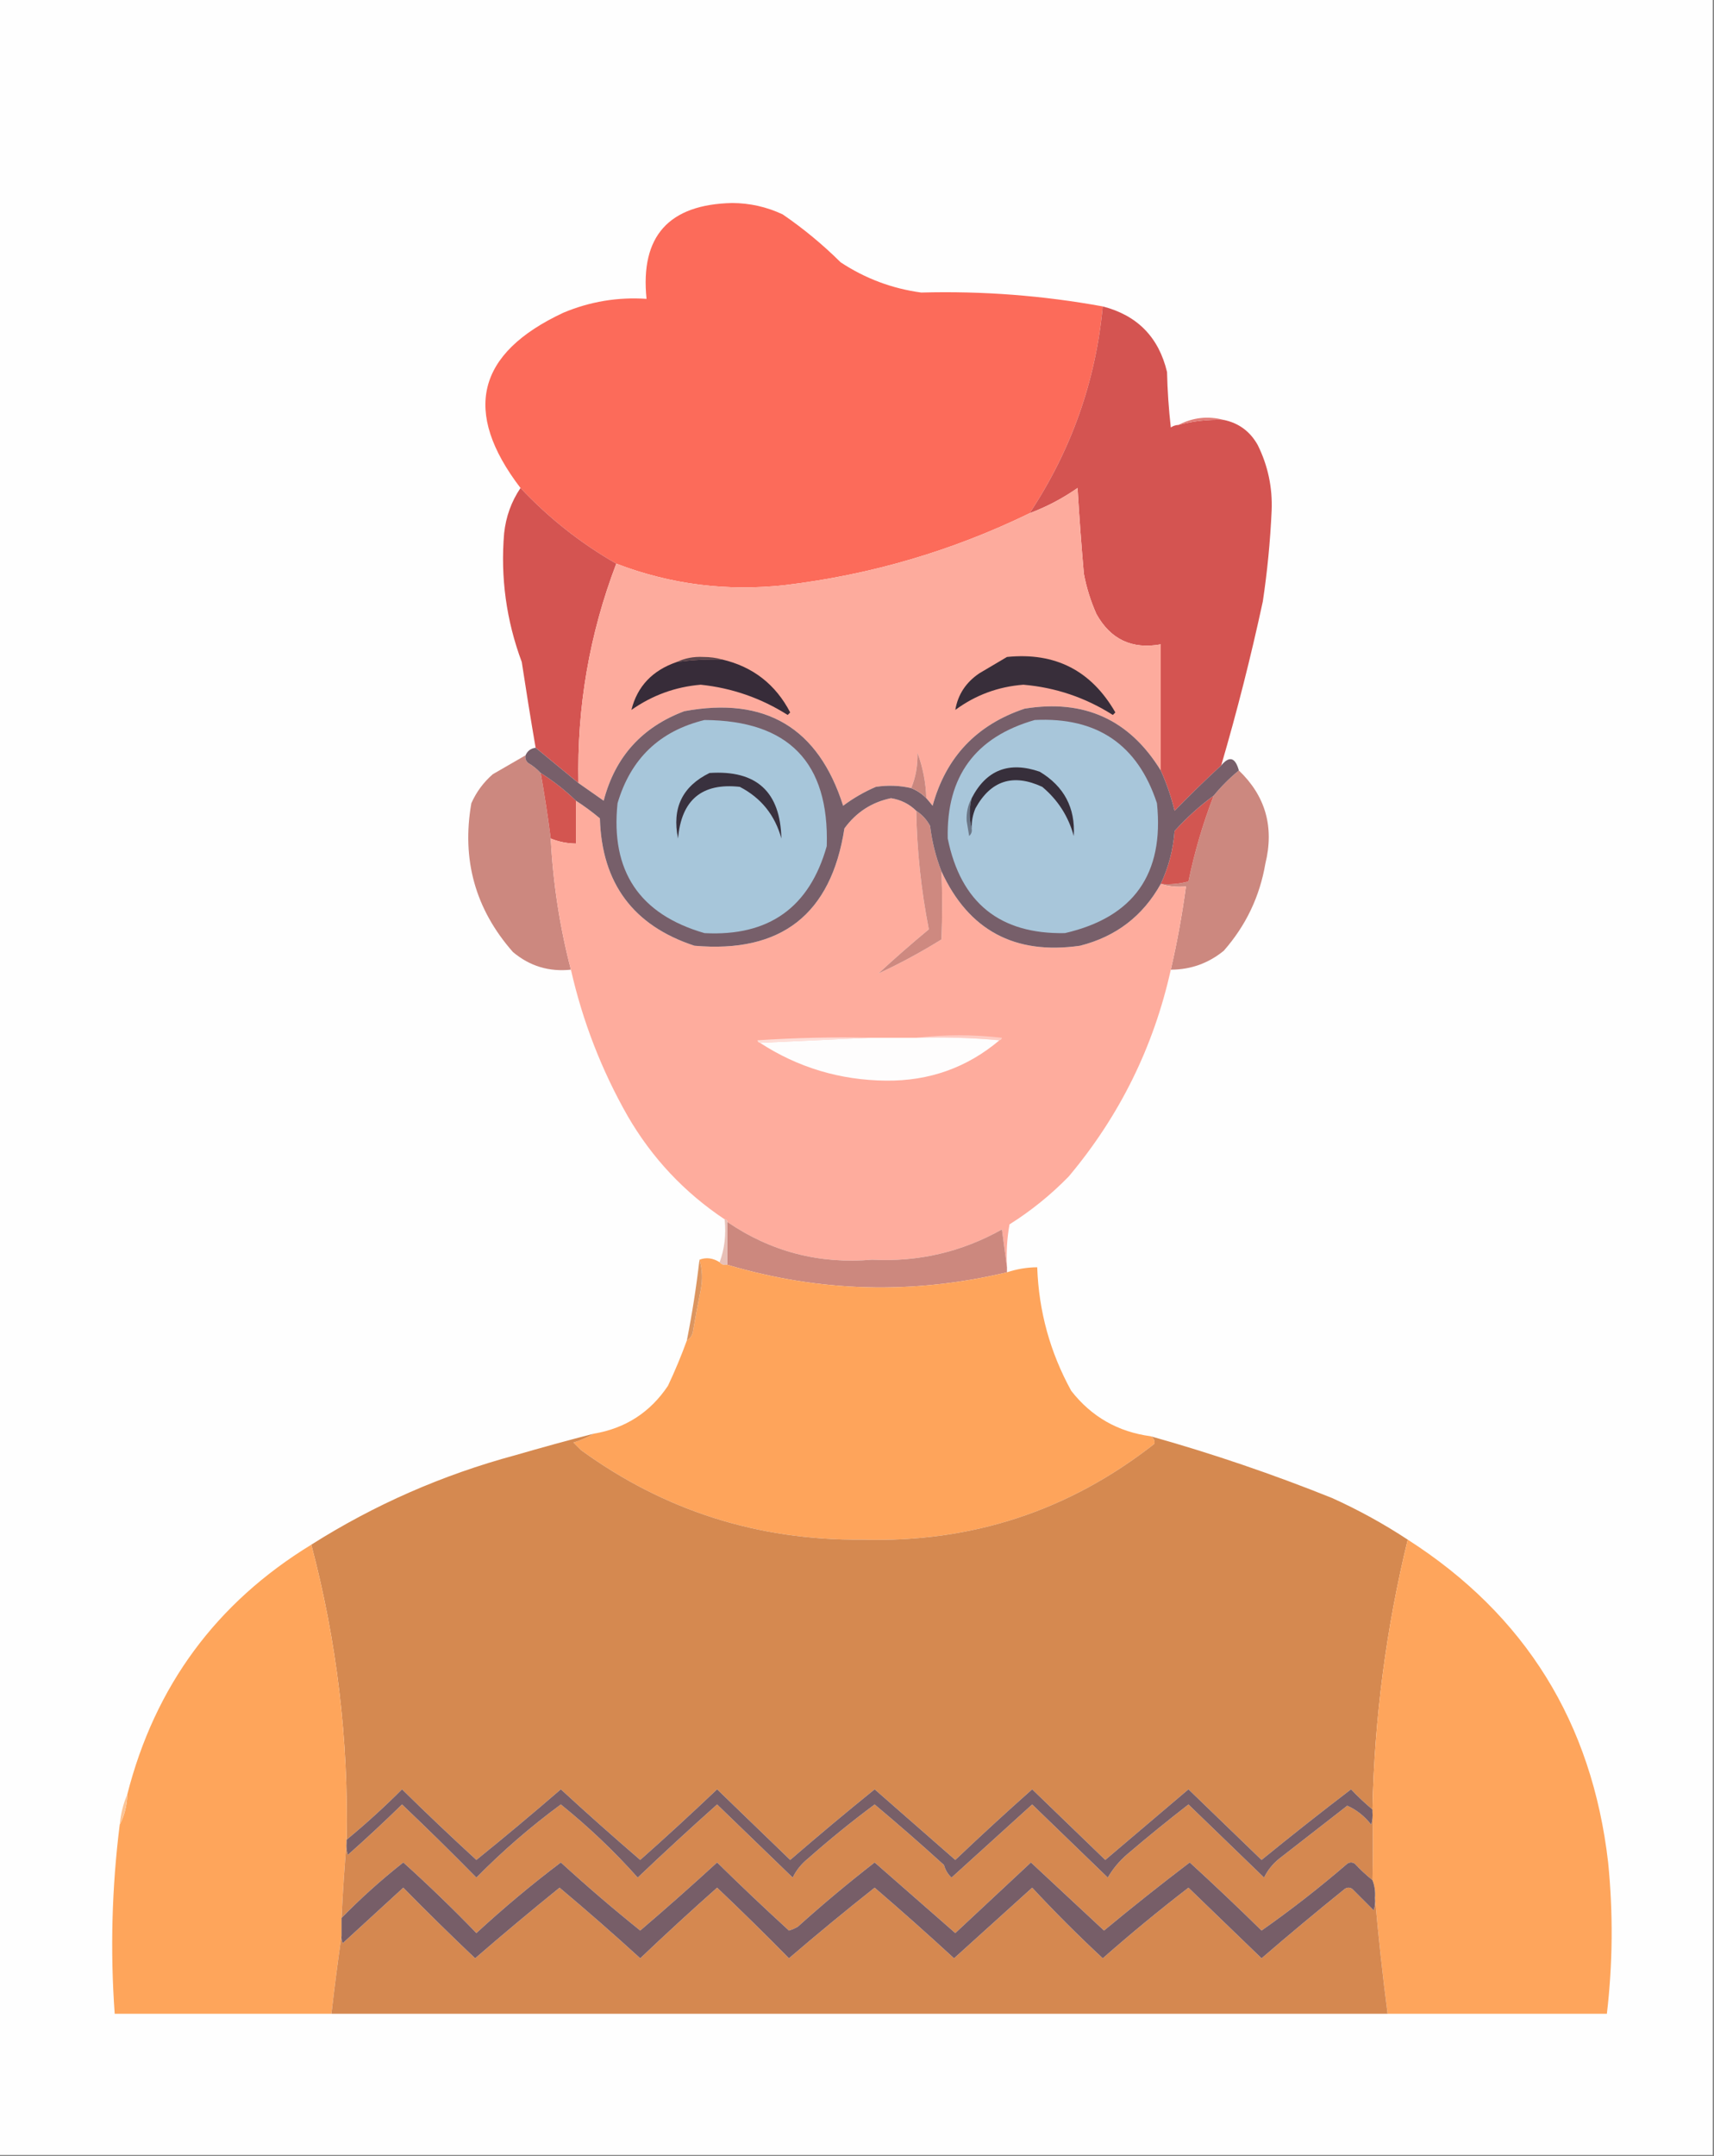 <?xml version="1.0" encoding="UTF-8"?>
<!DOCTYPE svg PUBLIC "-//W3C//DTD SVG 1.1//EN" "http://www.w3.org/Graphics/SVG/1.1/DTD/svg11.dtd">
<svg xmlns="http://www.w3.org/2000/svg" version="1.1" width="680px" height="855px" style="shape-rendering:geometricPrecision; text-rendering:geometricPrecision; image-rendering:optimizeQuality; fill-rule:evenodd; clip-rule:evenodd" xmlns:xlink="http://www.w3.org/1999/xlink">
<rect width="100%" height="100%" fill="#808080" stroke="none"/>
<g><path style="opacity:1" fill="#fefefe" d="M -0.5,-0.5 C 226.167,-0.5 452.833,-0.5 679.5,-0.5C 679.5,284.5 679.5,569.5 679.5,854.5C 452.833,854.5 226.167,854.5 -0.5,854.5C -0.5,569.5 -0.5,284.5 -0.5,-0.5 Z"/></g>
<g><path style="opacity:1" fill="#fc6b5a" d="M 437.5,121.5 C 434.723,151.098 425.056,178.432 408.5,203.5C 377.809,218.425 345.475,227.925 311.5,232C 288.401,234.585 266.067,231.751 244.5,223.5C 230.418,215.439 217.752,205.439 206.5,193.5C 183.379,163.267 189.046,140.1 223.5,124C 234.051,119.575 245.051,117.742 256.5,118.5C 253.957,93.699 265.291,81.032 290.5,80.5C 297.503,80.534 304.169,82.034 310.5,85C 318.719,90.617 326.386,96.951 333.5,104C 343.257,110.439 353.924,114.439 365.5,116C 389.73,115.341 413.73,117.174 437.5,121.5 Z"/></g>
<g><path style="opacity:1" fill="#d45451" d="M 437.5,121.5 C 451.212,125.045 459.712,133.712 463,147.5C 463.169,154.856 463.669,162.189 464.5,169.5C 465.417,168.873 466.417,168.539 467.5,168.5C 473.378,166.935 479.378,166.268 485.5,166.5C 491.483,167.75 495.983,171.083 499,176.5C 503.043,184.675 504.876,193.341 504.5,202.5C 503.956,214.56 502.79,226.56 501,238.5C 496.279,260.383 490.779,282.05 484.5,303.5C 478.229,309.27 472.062,315.27 466,321.5C 464.66,315.978 462.826,310.645 460.5,305.5C 460.5,288.833 460.5,272.167 460.5,255.5C 449.122,257.561 440.622,253.561 435,243.5C 432.725,238.411 431.058,233.078 430,227.5C 429.007,216.185 428.173,204.852 427.5,193.5C 421.587,197.623 415.254,200.957 408.5,203.5C 425.056,178.432 434.723,151.098 437.5,121.5 Z"/></g>
<g><path style="opacity:1" fill="#e27e78" d="M 485.5,166.5 C 479.378,166.268 473.378,166.935 467.5,168.5C 473.272,165.52 479.272,164.853 485.5,166.5 Z"/></g>
<g><path style="opacity:1" fill="#d45451" d="M 206.5,193.5 C 217.752,205.439 230.418,215.439 244.5,223.5C 233.84,251.432 228.84,280.432 229.5,310.5C 223.809,305.803 218.142,301.137 212.5,296.5C 210.563,285.21 208.73,273.877 207,262.5C 200.862,246.01 198.529,229.01 200,211.5C 200.709,204.866 202.875,198.866 206.5,193.5 Z"/></g>
<g><path style="opacity:1" fill="#fdab9d" d="M 460.5,305.5 C 448.094,285.313 430.094,277.146 406.5,281C 387.451,287.38 375.285,300.213 370,319.5C 369.148,318.429 368.315,317.429 367.5,316.5C 367.3,310.301 366.134,304.301 364,298.5C 364.114,303.606 363.28,308.273 361.5,312.5C 356.886,311.45 352.22,311.283 347.5,312C 342.872,313.981 338.539,316.481 334.5,319.5C 324.673,288.576 303.673,276.076 271.5,282C 254.696,288.303 244.03,300.137 239.5,317.5C 236.138,315.157 232.804,312.824 229.5,310.5C 228.84,280.432 233.84,251.432 244.5,223.5C 266.067,231.751 288.401,234.585 311.5,232C 345.475,227.925 377.809,218.425 408.5,203.5C 415.254,200.957 421.587,197.623 427.5,193.5C 428.173,204.852 429.007,216.185 430,227.5C 431.058,233.078 432.725,238.411 435,243.5C 440.622,253.561 449.122,257.561 460.5,255.5C 460.5,272.167 460.5,288.833 460.5,305.5 Z"/></g>
<g><path style="opacity:1" fill="#5c464c" d="M 286.5,261.5 C 280.464,261.36 274.464,261.693 268.5,262.5C 271.695,260.97 275.195,260.304 279,260.5C 281.69,260.503 284.19,260.836 286.5,261.5 Z"/></g>
<g><path style="opacity:1" fill="#372c39" d="M 286.5,261.5 C 298.693,264.356 307.693,271.356 313.5,282.5C 313.167,282.833 312.833,283.167 312.5,283.5C 301.949,276.816 290.449,272.816 278,271.5C 267.976,272.343 258.809,275.676 250.5,281.5C 252.836,272.151 258.836,265.818 268.5,262.5C 274.464,261.693 280.464,261.36 286.5,261.5 Z"/></g>
<g><path style="opacity:1" fill="#382e3a" d="M 399.5,260.5 C 418.625,258.562 432.958,265.895 442.5,282.5C 442.167,282.833 441.833,283.167 441.5,283.5C 430.641,276.602 418.807,272.602 406,271.5C 396.012,272.273 387.012,275.606 379,281.5C 380.023,275.437 383.19,270.604 388.5,267C 392.23,264.807 395.897,262.64 399.5,260.5 Z"/></g>
<g><path style="opacity:1" fill="#cc887f" d="M 208.5,299.5 C 208.281,300.675 208.614,301.675 209.5,302.5C 211.419,303.612 213.086,304.946 214.5,306.5C 216.042,315.128 217.375,323.795 218.5,332.5C 219.404,350.168 222.071,367.502 226.5,384.5C 217.799,385.41 210.132,383.077 203.5,377.5C 188.58,360.562 183.08,340.895 187,318.5C 188.979,314.044 191.813,310.21 195.5,307C 199.928,304.459 204.262,301.959 208.5,299.5 Z"/></g>
<g><path style="opacity:1" fill="#cc887f" d="M 491.5,305.5 C 502.09,315.627 505.59,327.96 502,342.5C 499.76,355.55 494.26,367.05 485.5,377C 479.401,381.978 472.401,384.478 464.5,384.5C 467.013,373.6 469.013,362.6 470.5,351.5C 466.958,351.813 463.625,351.479 460.5,350.5C 464.226,350.823 467.893,350.489 471.5,349.5C 473.909,337.858 477.242,326.525 481.5,315.5C 484.5,311.833 487.833,308.5 491.5,305.5 Z"/></g>
<g><path style="opacity:1" fill="#d35550" d="M 214.5,306.5 C 219.569,309.695 224.235,313.362 228.5,317.5C 228.5,323.167 228.5,328.833 228.5,334.5C 225.012,334.46 221.679,333.793 218.5,332.5C 217.375,323.795 216.042,315.128 214.5,306.5 Z"/></g>
<g><path style="opacity:1" fill="#feac9d" d="M 363.5,321.5 C 363.783,337.332 365.45,352.998 368.5,368.5C 361.711,374.118 355.044,379.951 348.5,386C 356.973,382.092 365.306,377.592 373.5,372.5C 373.875,363.332 373.875,354.332 373.5,345.5C 384.272,368.893 402.605,378.726 428.5,375C 442.747,371.391 453.413,363.224 460.5,350.5C 463.625,351.479 466.958,351.813 470.5,351.5C 469.013,362.6 467.013,373.6 464.5,384.5C 457.669,415.162 444.169,442.495 424,466.5C 416.89,473.781 409.057,480.115 400.5,485.5C 399.505,491.128 399.171,496.794 399.5,502.5C 398.834,497.651 398.167,492.651 397.5,487.5C 381.549,496.445 364.382,500.445 346,499.5C 324.965,501.316 305.798,496.316 288.5,484.5C 288.5,483.833 288.167,483.5 287.5,483.5C 271.494,472.829 258.661,459.163 249,442.5C 238.663,424.333 231.163,404.999 226.5,384.5C 222.071,367.502 219.404,350.168 218.5,332.5C 221.679,333.793 225.012,334.46 228.5,334.5C 228.5,328.833 228.5,323.167 228.5,317.5C 231.789,319.616 234.956,321.949 238,324.5C 238.731,350.212 251.231,367.045 275.5,375C 309.907,378.055 329.741,362.555 335,328.5C 339.672,322.087 345.839,318.087 353.5,316.5C 357.432,317.133 360.766,318.799 363.5,321.5 Z"/></g>
<g><path style="opacity:1" fill="#ce8980" d="M 363.5,321.5 C 365.836,323.004 367.669,325.004 369,327.5C 369.758,333.739 371.258,339.739 373.5,345.5C 373.875,354.332 373.875,363.332 373.5,372.5C 365.306,377.592 356.973,382.092 348.5,386C 355.044,379.951 361.711,374.118 368.5,368.5C 365.45,352.998 363.783,337.332 363.5,321.5 Z"/></g>
<g><path style="opacity:1" fill="#d25651" d="M 481.5,315.5 C 477.242,326.525 473.909,337.858 471.5,349.5C 467.893,350.489 464.226,350.823 460.5,350.5C 463.608,343.875 465.441,336.875 466,329.5C 470.759,324.234 475.925,319.567 481.5,315.5 Z"/></g>
<g><path style="opacity:1" fill="#775f6a" d="M 361.5,312.5 C 363.728,313.377 365.728,314.71 367.5,316.5C 368.315,317.429 369.148,318.429 370,319.5C 375.285,300.213 387.451,287.38 406.5,281C 430.094,277.146 448.094,285.313 460.5,305.5C 462.826,310.645 464.66,315.978 466,321.5C 472.062,315.27 478.229,309.27 484.5,303.5C 487.729,299.63 490.062,300.297 491.5,305.5C 487.833,308.5 484.5,311.833 481.5,315.5C 475.925,319.567 470.759,324.234 466,329.5C 465.441,336.875 463.608,343.875 460.5,350.5C 453.413,363.224 442.747,371.391 428.5,375C 402.605,378.726 384.272,368.893 373.5,345.5C 371.258,339.739 369.758,333.739 369,327.5C 367.669,325.004 365.836,323.004 363.5,321.5C 360.766,318.799 357.432,317.133 353.5,316.5C 345.839,318.087 339.672,322.087 335,328.5C 329.741,362.555 309.907,378.055 275.5,375C 251.231,367.045 238.731,350.212 238,324.5C 234.956,321.949 231.789,319.616 228.5,317.5C 224.235,313.362 219.569,309.695 214.5,306.5C 213.086,304.946 211.419,303.612 209.5,302.5C 208.614,301.675 208.281,300.675 208.5,299.5C 209.262,297.738 210.596,296.738 212.5,296.5C 218.142,301.137 223.809,305.803 229.5,310.5C 232.804,312.824 236.138,315.157 239.5,317.5C 244.03,300.137 254.696,288.303 271.5,282C 303.673,276.076 324.673,288.576 334.5,319.5C 338.539,316.481 342.872,313.981 347.5,312C 352.22,311.283 356.886,311.45 361.5,312.5 Z"/></g>
<g><path style="opacity:1" fill="#ca877e" d="M 367.5,316.5 C 365.728,314.71 363.728,313.377 361.5,312.5C 363.28,308.273 364.114,303.606 364,298.5C 366.134,304.301 367.3,310.301 367.5,316.5 Z"/></g>
<g><path style="opacity:1" fill="#a8c6da" d="M 410.5,285.5 C 435.211,284.252 451.378,295.252 459,318.5C 461.922,346.551 449.756,363.718 422.5,370C 396.681,370.486 381.181,357.986 376,332.5C 375.419,307.921 386.919,292.254 410.5,285.5 Z"/></g>
<g><path style="opacity:1" fill="#6c7787" d="M 385.5,316.5 C 384.461,320.658 384.461,324.658 385.5,328.5C 385.719,329.675 385.386,330.675 384.5,331.5C 384.167,329.5 383.833,327.5 383.5,325.5C 383.343,322.186 384.009,319.186 385.5,316.5 Z"/></g>
<g><path style="opacity:1" fill="#372f3b" d="M 385.5,328.5 C 384.461,324.658 384.461,320.658 385.5,316.5C 391.288,305.287 400.288,301.787 412.5,306C 422.158,311.818 426.658,320.318 426,331.5C 423.867,323.7 419.701,317.2 413.5,312C 401.915,306.64 393.081,309.474 387,320.5C 385.921,323.063 385.421,325.729 385.5,328.5 Z"/></g>
<g><path style="opacity:1" fill="#a7c6da" d="M 279.5,285.5 C 312.863,285.694 329.029,302.36 328,335.5C 321.146,359.861 304.979,371.361 279.5,370C 253.68,362.547 242.18,345.38 245,318.5C 250.218,300.828 261.718,289.828 279.5,285.5 Z"/></g>
<g><path style="opacity:1" fill="#39313e" d="M 281.5,306.5 C 300.099,305.268 309.599,313.935 310,332.5C 307.453,323.215 301.953,316.381 293.5,312C 278.478,310.339 270.311,317.172 269,332.5C 266.519,320.466 270.686,311.799 281.5,306.5 Z"/></g>
<g><path style="opacity:1" fill="#fecdc4" d="M 363.5,411.5 C 374.674,410.176 386.007,410.176 397.5,411.5C 397.376,412.107 397.043,412.44 396.5,412.5C 385.679,411.505 374.679,411.172 363.5,411.5 Z"/></g>
<g><path style="opacity:1" fill="#feded8" d="M 345.5,411.5 C 330.833,412.167 316.167,412.833 301.5,413.5C 300.957,413.44 300.624,413.107 300.5,412.5C 315.485,411.501 330.485,411.167 345.5,411.5 Z"/></g>
<g><path style="opacity:1" fill="#fefdfd" d="M 345.5,411.5 C 351.5,411.5 357.5,411.5 363.5,411.5C 374.679,411.172 385.679,411.505 396.5,412.5C 383.652,423.342 368.652,428.675 351.5,428.5C 333.256,428.304 316.59,423.304 301.5,413.5C 316.167,412.833 330.833,412.167 345.5,411.5 Z"/></g>
<g><path style="opacity:1" fill="#cc887e" d="M 288.5,484.5 C 305.798,496.316 324.965,501.316 346,499.5C 364.382,500.445 381.549,496.445 397.5,487.5C 398.167,492.651 398.834,497.651 399.5,502.5C 399.5,503.167 399.5,503.833 399.5,504.5C 362.153,513.392 325.153,512.392 288.5,501.5C 288.5,495.833 288.5,490.167 288.5,484.5 Z"/></g>
<g><path style="opacity:1" fill="#e8c0b7" d="M 287.5,483.5 C 288.167,483.5 288.5,483.833 288.5,484.5C 288.5,490.167 288.5,495.833 288.5,501.5C 287.209,501.737 286.209,501.404 285.5,500.5C 287.45,495.265 288.117,489.598 287.5,483.5 Z"/></g>
<g><path style="opacity:1" fill="#fea45b" d="M 277.5,499.5 C 280.158,498.477 282.825,498.811 285.5,500.5C 286.209,501.404 287.209,501.737 288.5,501.5C 325.153,512.392 362.153,513.392 399.5,504.5C 403.382,503.197 407.382,502.53 411.5,502.5C 412.105,519.921 416.605,536.254 425,551.5C 433.028,561.766 443.528,567.766 456.5,569.5C 457.739,570.212 458.239,571.212 458,572.5C 424.057,599.116 385.39,611.783 342,610.5C 300.707,610.844 263.54,599.01 230.5,575C 229.5,574 228.5,573 227.5,572C 230.401,571.125 233.068,569.958 235.5,568.5C 248.102,566.386 257.936,560.053 265,549.5C 267.81,543.555 270.31,537.555 272.5,531.5C 273.966,530.653 274.8,529.32 275,527.5C 275.908,522.147 276.908,516.813 278,511.5C 278.812,507.311 278.645,503.311 277.5,499.5 Z"/></g>
<g><path style="opacity:1" fill="#dc955f" d="M 277.5,499.5 C 278.645,503.311 278.812,507.311 278,511.5C 276.908,516.813 275.908,522.147 275,527.5C 274.8,529.32 273.966,530.653 272.5,531.5C 274.603,520.906 276.27,510.239 277.5,499.5 Z"/></g>
<g><path style="opacity:1" fill="#d58950" d="M 235.5,568.5 C 233.068,569.958 230.401,571.125 227.5,572C 228.5,573 229.5,574 230.5,575C 263.54,599.01 300.707,610.844 342,610.5C 385.39,611.783 424.057,599.116 458,572.5C 458.239,571.212 457.739,570.212 456.5,569.5C 480.883,576.35 504.883,584.517 528.5,594C 538.977,598.736 548.977,604.236 558.5,610.5C 549.954,645.613 545.287,681.28 544.5,717.5C 541.536,715.038 538.703,712.371 536,709.5C 524.023,718.643 512.19,727.976 500.5,737.5C 490.833,728.167 481.167,718.833 471.5,709.5C 460.5,718.833 449.5,728.167 438.5,737.5C 428.833,728.167 419.167,718.833 409.5,709.5C 399.172,718.662 389.005,727.995 379,737.5C 368.345,728.18 357.678,718.847 347,709.5C 335.687,718.645 324.52,727.978 313.5,737.5C 303.833,728.167 294.167,718.833 284.5,709.5C 274.472,719.03 264.305,728.364 254,737.5C 243.363,728.365 232.863,719.032 222.5,709.5C 211.468,719.035 200.302,728.368 189,737.5C 179.027,728.362 169.194,719.029 159.5,709.5C 152.452,716.552 145.118,723.218 137.5,729.5C 138.295,689.77 133.628,650.77 123.5,612.5C 148.607,596.621 175.607,584.788 204.5,577C 214.808,574.007 225.142,571.173 235.5,568.5 Z"/></g>
<g><path style="opacity:1" fill="#fea55c" d="M 558.5,610.5 C 605.12,640.362 631.62,683.029 638,738.5C 640.015,758.525 639.848,778.525 637.5,798.5C 608.5,798.5 579.5,798.5 550.5,798.5C 548.495,783.068 546.828,767.734 545.5,752.5C 545.702,750.05 545.369,747.717 544.5,745.5C 544.709,736.304 544.709,727.304 544.5,718.5C 544.5,718.167 544.5,717.833 544.5,717.5C 545.287,681.28 549.954,645.613 558.5,610.5 Z"/></g>
<g><path style="opacity:1" fill="#fea55b" d="M 123.5,612.5 C 133.628,650.77 138.295,689.77 137.5,729.5C 137.5,729.833 137.5,730.167 137.5,730.5C 136.67,740.34 136.003,750.34 135.5,760.5C 135.5,762.833 135.5,765.167 135.5,767.5C 134.033,777.678 132.7,788.012 131.5,798.5C 102.833,798.5 74.167,798.5 45.5,798.5C 43.7,773.42 44.367,748.42 47.5,723.5C 49.416,719.837 50.416,715.837 50.5,711.5C 61.466,668.549 85.799,635.549 123.5,612.5 Z"/></g>
<g><path style="opacity:1" fill="#fbc497" d="M 50.5,711.5 C 50.416,715.837 49.416,719.837 47.5,723.5C 47.898,719.239 48.898,715.239 50.5,711.5 Z"/></g>
<g><path style="opacity:1" fill="#d58850" d="M 544.5,718.5 C 544.709,727.304 544.709,736.304 544.5,745.5C 542.037,743.539 539.703,741.372 537.5,739C 536.5,738.333 535.5,738.333 534.5,739C 523.596,748.406 512.263,757.24 500.5,765.5C 491.139,756.305 481.639,747.305 472,738.5C 460.485,747.259 449.151,756.259 438,765.5C 428.333,756.5 418.667,747.5 409,738.5C 399.012,747.821 389.012,757.154 379,766.5C 368.322,757.153 357.655,747.82 347,738.5C 336.552,746.61 326.386,755.11 316.5,764C 315.391,764.638 314.225,765.138 313,765.5C 303.361,756.695 293.861,747.695 284.5,738.5C 274.47,747.699 264.304,756.699 254,765.5C 243.239,756.86 232.739,747.86 222.5,738.5C 210.895,747.269 199.728,756.602 189,766.5C 179.625,756.79 169.958,747.457 160,738.5C 151.378,745.287 143.211,752.62 135.5,760.5C 136.003,750.34 136.67,740.34 137.5,730.5C 137.34,732.199 137.506,733.866 138,735.5C 145.317,729.017 152.484,722.35 159.5,715.5C 169.552,725.053 179.385,734.719 189,744.5C 199.366,733.971 210.533,724.304 222.5,715.5C 233.543,724.403 243.709,734.069 253,744.5C 263.35,734.649 273.85,724.983 284.5,715.5C 294.655,725.327 304.655,734.993 314.5,744.5C 315.881,741.621 317.881,739.121 320.5,737C 329.055,729.441 337.888,722.274 347,715.5C 356.303,723.3 365.47,731.3 374.5,739.5C 375.065,741.51 376.065,743.176 377.5,744.5C 388.115,734.89 398.782,725.224 409.5,715.5C 419.553,725.222 429.553,734.888 439.5,744.5C 441.546,740.942 444.213,737.775 447.5,735C 455.355,728.311 463.355,721.811 471.5,715.5C 481.553,725.222 491.553,734.888 501.5,744.5C 502.881,741.621 504.881,739.121 507.5,737C 516.5,730 525.5,723 534.5,716C 538.114,717.578 541.281,720.078 544,723.5C 544.494,721.866 544.66,720.199 544.5,718.5 Z"/></g>
<g><path style="opacity:1" fill="#785f68" d="M 544.5,717.5 C 544.5,717.833 544.5,718.167 544.5,718.5C 544.66,720.199 544.494,721.866 544,723.5C 541.281,720.078 538.114,717.578 534.5,716C 525.5,723 516.5,730 507.5,737C 504.881,739.121 502.881,741.621 501.5,744.5C 491.553,734.888 481.553,725.222 471.5,715.5C 463.355,721.811 455.355,728.311 447.5,735C 444.213,737.775 441.546,740.942 439.5,744.5C 429.553,734.888 419.553,725.222 409.5,715.5C 398.782,725.224 388.115,734.89 377.5,744.5C 376.065,743.176 375.065,741.51 374.5,739.5C 365.47,731.3 356.303,723.3 347,715.5C 337.888,722.274 329.055,729.441 320.5,737C 317.881,739.121 315.881,741.621 314.5,744.5C 304.655,734.993 294.655,725.327 284.5,715.5C 273.85,724.983 263.35,734.649 253,744.5C 243.709,734.069 233.543,724.403 222.5,715.5C 210.533,724.304 199.366,733.971 189,744.5C 179.385,734.719 169.552,725.053 159.5,715.5C 152.484,722.35 145.317,729.017 138,735.5C 137.506,733.866 137.34,732.199 137.5,730.5C 137.5,730.167 137.5,729.833 137.5,729.5C 145.118,723.218 152.452,716.552 159.5,709.5C 169.194,719.029 179.027,728.362 189,737.5C 200.302,728.368 211.468,719.035 222.5,709.5C 232.863,719.032 243.363,728.365 254,737.5C 264.305,728.364 274.472,719.03 284.5,709.5C 294.167,718.833 303.833,728.167 313.5,737.5C 324.52,727.978 335.687,718.645 347,709.5C 357.678,718.847 368.345,728.18 379,737.5C 389.005,727.995 399.172,718.662 409.5,709.5C 419.167,718.833 428.833,728.167 438.5,737.5C 449.5,728.167 460.5,718.833 471.5,709.5C 481.167,718.833 490.833,728.167 500.5,737.5C 512.19,727.976 524.023,718.643 536,709.5C 538.703,712.371 541.536,715.038 544.5,717.5 Z"/></g>
<g><path style="opacity:1" fill="#d58850" d="M 545.5,752.5 C 546.828,767.734 548.495,783.068 550.5,798.5C 410.833,798.5 271.167,798.5 131.5,798.5C 132.7,788.012 134.033,777.678 135.5,767.5C 135.351,768.552 135.517,769.552 136,770.5C 144.012,763.154 152.012,755.82 160,748.5C 169.433,758.102 178.933,767.435 188.5,776.5C 199.532,766.965 210.698,757.632 222,748.5C 232.836,757.593 243.502,766.927 254,776.5C 264.017,766.982 274.183,757.649 284.5,748.5C 294.153,757.652 303.653,766.986 313,776.5C 324.167,766.923 335.501,757.59 347,748.5C 357.637,757.635 368.137,766.968 378.5,776.5C 388.833,767.167 399.167,757.833 409.5,748.5C 418.419,758.086 427.752,767.419 437.5,776.5C 448.542,766.789 459.876,757.456 471.5,748.5C 481.167,757.833 490.833,767.167 500.5,776.5C 511.354,767.145 522.354,757.978 533.5,749C 534.5,748.333 535.5,748.333 536.5,749C 539.333,751.833 542.167,754.667 545,757.5C 545.494,755.866 545.66,754.199 545.5,752.5 Z"/></g>
<g><path style="opacity:1" fill="#775e68" d="M 544.5,745.5 C 545.369,747.717 545.702,750.05 545.5,752.5C 545.66,754.199 545.494,755.866 545,757.5C 542.167,754.667 539.333,751.833 536.5,749C 535.5,748.333 534.5,748.333 533.5,749C 522.354,757.978 511.354,767.145 500.5,776.5C 490.833,767.167 481.167,757.833 471.5,748.5C 459.876,757.456 448.542,766.789 437.5,776.5C 427.752,767.419 418.419,758.086 409.5,748.5C 399.167,757.833 388.833,767.167 378.5,776.5C 368.137,766.968 357.637,757.635 347,748.5C 335.501,757.59 324.167,766.923 313,776.5C 303.653,766.986 294.153,757.652 284.5,748.5C 274.183,757.649 264.017,766.982 254,776.5C 243.502,766.927 232.836,757.593 222,748.5C 210.698,757.632 199.532,766.965 188.5,776.5C 178.933,767.435 169.433,758.102 160,748.5C 152.012,755.82 144.012,763.154 136,770.5C 135.517,769.552 135.351,768.552 135.5,767.5C 135.5,765.167 135.5,762.833 135.5,760.5C 143.211,752.62 151.378,745.287 160,738.5C 169.958,747.457 179.625,756.79 189,766.5C 199.728,756.602 210.895,747.269 222.5,738.5C 232.739,747.86 243.239,756.86 254,765.5C 264.304,756.699 274.47,747.699 284.5,738.5C 293.861,747.695 303.361,756.695 313,765.5C 314.225,765.138 315.391,764.638 316.5,764C 326.386,755.11 336.552,746.61 347,738.5C 357.655,747.82 368.322,757.153 379,766.5C 389.012,757.154 399.012,747.821 409,738.5C 418.667,747.5 428.333,756.5 438,765.5C 449.151,756.259 460.485,747.259 472,738.5C 481.639,747.305 491.139,756.305 500.5,765.5C 512.263,757.24 523.596,748.406 534.5,739C 535.5,738.333 536.5,738.333 537.5,739C 539.703,741.372 542.037,743.539 544.5,745.5 Z"/></g>
</svg>
